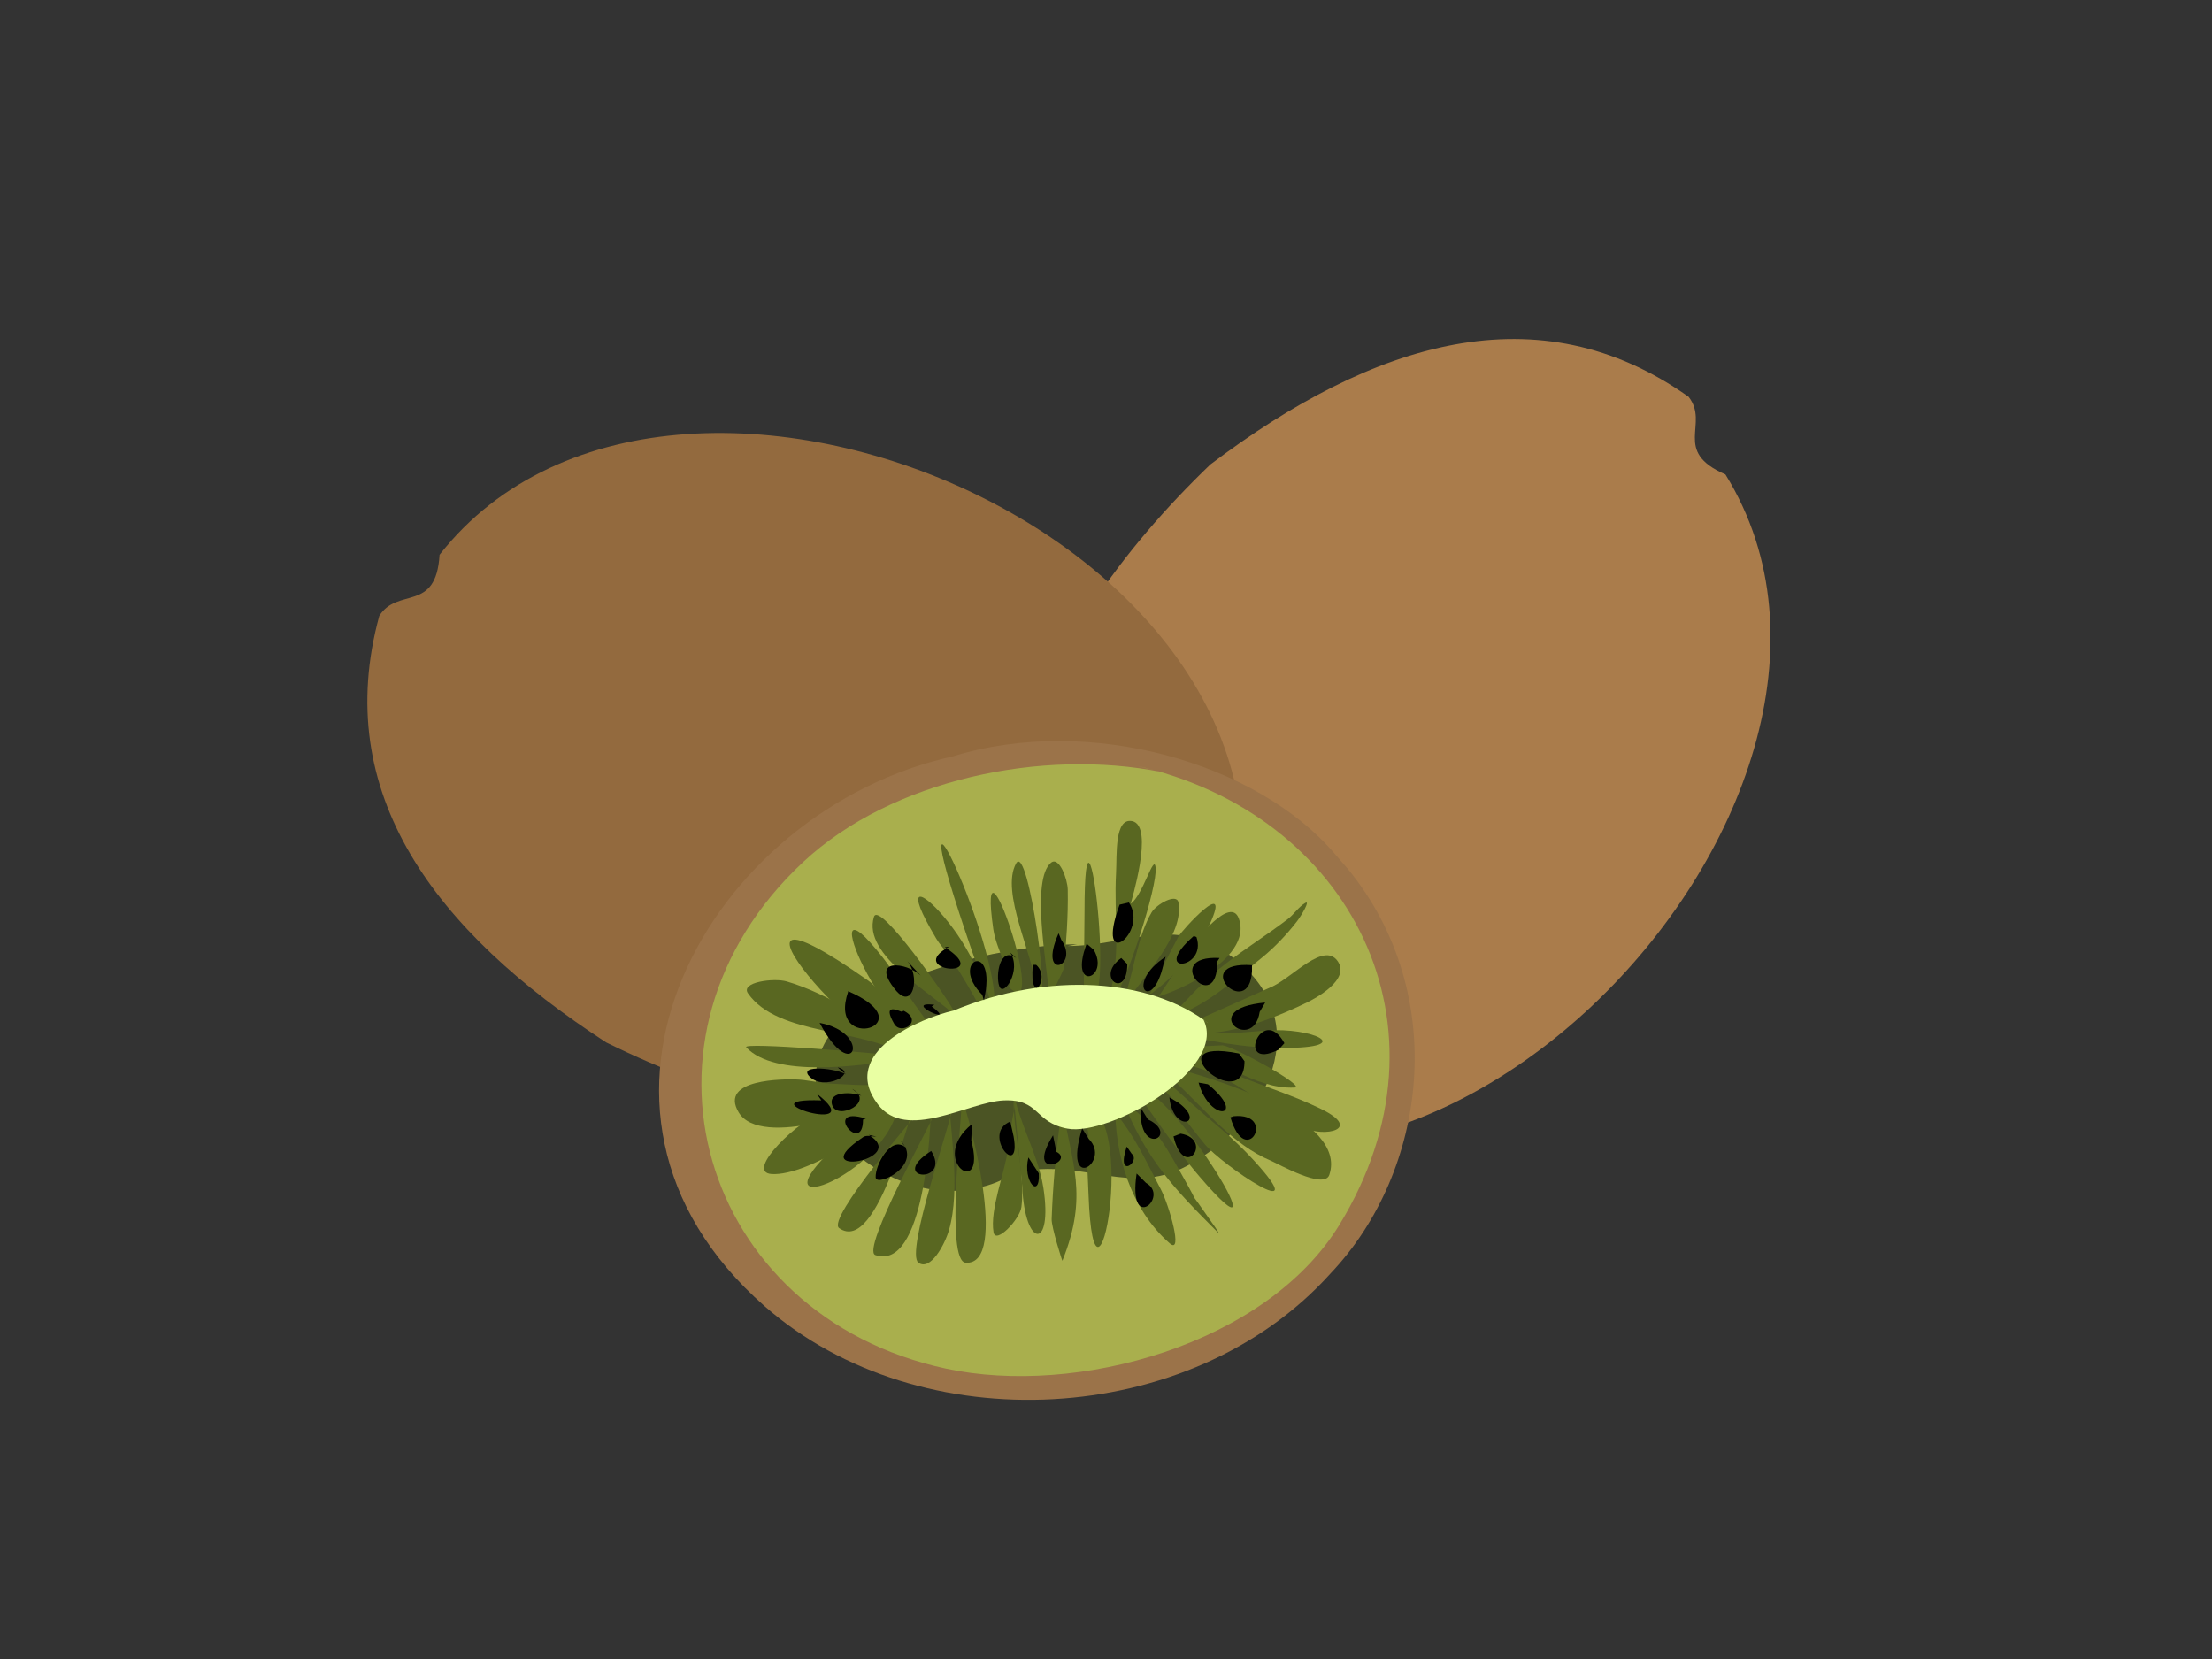 <?xml version="1.0" encoding="utf-8"?>
<!-- Generator: Adobe Illustrator 17.0.0, SVG Export Plug-In . SVG Version: 6.00 Build 0)  -->
<!DOCTYPE svg PUBLIC "-//W3C//DTD SVG 1.1//EN" "http://www.w3.org/Graphics/SVG/1.1/DTD/svg11.dtd">
<svg version="1.1" id="Layer_1" xmlns="http://www.w3.org/2000/svg" xmlns:xlink="http://www.w3.org/1999/xlink" x="0px" y="0px"
	 width="800px" height="600px" viewBox="0 0 800 600" enable-background="new 0 0 800 600" xml:space="preserve">
<rect x="0" y="0" width="800" height="600" fill="#333333" stroke="none"/>
<g>
	<g>
		<path fill="#AA7C4B" d="M382.588,382.385c119.766,111.358,315.571-91.305,241.428-210.802c-19.405-8.428-5.617-18.23-13.312-28.08
			c-54.134-38.349-113.819-20.215-172.958,24.478c-65.478,62.912-101.909,144.964-46.617,228.389L382.588,382.385z"/>
		<path fill="#936A3E" d="M439.483,355.582C503.081,204.864,245.82,90.039,158.975,200.636
			c-1.276,21.132-15.196,11.517-21.814,22.123c-17.493,64.025,19.948,113.952,82.139,154.283
			c81.467,40.06,170.97,46.257,230.392-34.274L439.483,355.582z"/>
		<g>
			<path fill="#9B7349" d="M482.858,308.934c-28.055-33.053-88.827-50.592-138.18-35.395
				c-88.036,19.401-149.745,127.157-68.155,198.853c56.057,49.26,154.084,44.382,204.624-11.766
				c35.239-37.122,43.261-101.225,6.328-146.361L482.858,308.934z"/>
			<path fill="#A9AF4D" d="M419.942,279.19c-42.702-8.547-97.215,2.527-129.364,32.482c-67.729,63.108-37.37,164.116,51.467,183.292
				c47.44,10.24,115.9-8.743,142.346-51.971c43.843-71.666,4.089-148.818-73.723-166.123L419.942,279.19z"/>
			<path fill="#4B5424" d="M389.548,341.513c-23.04,0-61.797,8.768-80.581,23.521c-36.321,28.528,6.154,69.64,39.68,65.37
				c17.822-2.27,13.599-7.46,30.218-7.637c17.639-0.188,32.783,8.173,50.058-0.916c29.796-15.678,48.273-52.948,15.872-76.367
				c-20.285-14.662-37.153-3.36-58.604-3.36L389.548,341.513z"/>
			<path fill="#596721" d="M344.591,364.996c-2.09-4.184-26.638-39.351-28.507-33.428c-4.405,13.961,21.477,27.834,29.659,36.021
				L344.591,364.996z"/>
			<path fill="#596721" d="M354.381,364.42c-2.766-5.537-6.799-12.095-10.078-17.29c-1.722-2.729-4.107-5.009-5.759-7.781
				c-23.749-39.845,26.442,10.073,15.549,28.241L354.381,364.42z"/>
			<path fill="#596721" d="M357.787,361.055c-5.742-20.831,3.3,10.732-6.307-17.235c-29.004-84.442,8.247-7.358,8.247,18.692
				L357.787,361.055z"/>
			<path fill="#596721" d="M365.548,354.744c-3.527-10.589,22.506,67.533-2.668-7.04c-1.301-3.855-3.063-7.624-3.638-11.652
				c-6.212-43.515,21.064,36.374,5.579,20.876L365.548,354.744z"/>
			<path fill="#596721" d="M374.523,356.686c-0.646-10.998-12.822-34.058-7.034-44.423c4.421-7.918,13.079,56.765,7.762,46.122
				L374.523,356.686z"/>
			<path fill="#596721" d="M379.132,357.414c-0.465-8.375-6.312-39.321,0.97-45.394c2.93-2.443,5.99,5.894,6.064,9.71
				c0.185,9.559-0.537,19.128-1.455,28.645c-0.041,0.423-5.336,11.525-5.336,10.195L379.132,357.414z"/>
			<path fill="#596721" d="M391.988,355.229c0,0,0.243-25.489,0.243-25.489c0-57.911,12.823,45.986,0,30.587L391.988,355.229z"/>
			<path fill="#596721" d="M401.448,359.356c4.024-15.009,1.344-28.346,2.183-43.452c0.366-6.593-0.649-20.23,5.821-18.935
				c8.308,1.663-0.7,30.005-0.485,29.858c4.368-2.991,8.377-18.371,8.975-13.109c0.786,6.926-10.492,41.354-15.281,48.065
				L401.448,359.356z"/>
			<path fill="#596721" d="M407.512,358.385c2.749-8.941,4.22-20.373,8.975-28.402c1.761-2.974,9.039-7.034,9.702-3.641
				c2.26,11.56-12.788,27.086-18.192,35.199L407.512,358.385z"/>
			<path fill="#596721" d="M416.001,359.113c3.786-7.922,5.141-10.872,10.188-20.391c1.102-2.079,19.466-22.319,11.4-4.612
				c-5.552,12.189-16.579,23.11-27.894,29.616L416.001,359.113z"/>
			<path fill="#596721" d="M337.654,374.649c-4.13-8.726-1.074-2.905-9.702-15.536c-2.924-4.28-5.538-8.784-8.732-12.866
				c-27.817-35.548,3.535,36.562,18.677,26.46L337.654,374.649z"/>
			<path fill="#596721" d="M330.862,375.135c-4.612-6.391-12.279-17.255-16.737-20.391c-67.487-47.483,4.834,34.618,12.856,22.576
				L330.862,375.135z"/>
			<path fill="#596721" d="M418.912,360.57c4.41-6.525,8.596-13.201,13.098-19.663c0.235-0.337,12.959-17.064,16.009-8.739
				c5.553,15.156-25.587,28.544-34.686,29.615L418.912,360.57z"/>
			<path fill="#596721" d="M426.674,364.211c5.995-6.239,9.366-10.083,16.737-15.779c7.246-5.599,15.037-10.465,22.316-16.022
				c2.275-1.736,3.853-4.353,6.307-5.826c2.048-1.23-1.458,4.656-2.911,6.554c-3.448,4.505-8.174,9.538-12.613,13.108
				c-9.826,7.902-19.974,17.344-32.018,21.362L426.674,364.211z"/>
			<path fill="#596721" d="M433.708,368.581c7.274-3.235,26.096-11.605,26.682-11.895c7.486-3.697,18.308-15.931,23.286-9.224
				c5.077,6.84-8.385,13.825-10.915,15.051c-14.066,6.811-31.549,13.422-47.299,10.681L433.708,368.581z"/>
			<path fill="#596721" d="M435.406,373.678c13.771,0,6.781,0.244,22.558-0.971c16.392-1.262,33.239,6.312,5.821,6.312
				c-13.879,0-26.911-2.485-40.265-5.826L435.406,373.678z"/>
			<path fill="#596721" d="M442.198,378.048c4.64,0.733,30.613,15.099,25.954,15.293c-14.559,0.607-27.456-10.846-40.993-14.565
				L442.198,378.048z"/>
			<path fill="#596721" d="M430.07,385.33c17.386,4.2,25.943,14.681,41.72,22.576c6.9,3.453,21.304,0.677,6.064-6.797
				c-9.775-4.794-20.235-8.037-30.32-12.138c-5.439-2.211-10.834-4.531-16.252-6.797L430.07,385.33z"/>
			<path fill="#596721" d="M425.461,391.642c10.67,9.916,20.427,22.394,34.201,28.159c2.565,1.073,19.268,10.607,21.103,5.098
				c6.757-20.288-41.652-35.053-57.972-39.083L425.461,391.642z"/>
			<path fill="#596721" d="M419.882,393.098c24.129,24.902-11.514-12.968,15.766,20.634c6.182,7.614,40.472,30.653,17.707,5.826
				c-3.634-3.964-7.538-7.693-11.643-11.167c-20.942-17.723-15.314-14.824-25.469-19.906L419.882,393.098z"/>
			<path fill="#596721" d="M412.363,396.74c4.361,6.402,8.881,12.78,13.583,18.934c2.516,3.293,5.063,6.566,7.762,9.71
				c32.239,37.553-8.02-30.468-23.286-33.014L412.363,396.74z"/>
			<path fill="#596721" d="M405.814,397.468c8.527,21.722,18.965,32.574,34.444,48.064c1.903,1.905-2.832-4.584-4.366-6.797
				c-9.359-13.499,0.164,1.538-6.549-10.438c-6.867-12.25-11.943-22.448-23.771-30.587L405.814,397.468z"/>
			<path fill="#596721" d="M403.388,399.41c-0.433,17.76,5.514,37.95,19.647,50.249c4.945,4.303-0.148-13.592-3.153-19.42
				c-9.046-17.54-9.993-19.689-19.405-31.8L403.388,399.41z"/>
			<path fill="#596721" d="M393.686,410.334c-0.702,14.406-0.592,6.049,0,21.848c2.093,55.85,18.881-30.245-2.183-33.257
				L393.686,410.334z"/>
			<path fill="#596721" d="M383.255,406.45c-1.487,11.531-2.496,22.861-2.911,34.471c-0.102,2.865,3.821,15.2,3.881,15.051
				c9.578-23.772,3.339-35.299-0.243-56.804L383.255,406.45z"/>
			<path fill="#596721" d="M326.976,382.751c-8.772-12.29-28.067-23.606-42.427-27.798c-4.696-1.371-16.825,0.251-14.041,4.277
				c10.801,15.613,41.932,12.499,57.078,22.605L326.976,382.751z"/>
			<path fill="#596721" d="M323.923,381.834c-5.279-0.834-55.905-5.085-54.026-3.055c10.231,11.058,40.996,6.717,54.331,4.582
				L323.923,381.834z"/>
			<path fill="#596721" d="M323.008,393.137c-23.731-3.064,7.379,0.542-22.587-1.222c-4.296-0.253-8.517-1.429-12.82-1.527
				c-3.573-0.081-27.811-0.364-20.45,11.913c7.935,13.235,48.159-0.553,56.773-7.942L323.008,393.137z"/>
			<path fill="#596721" d="M309.578,400.163c-3.663,0.509-7.456,0.433-10.988,1.527c-9.583,2.968-29.546,22.271-19.535,22.91
				c13.372,0.854,43.264-18.34,47.921-31.158L309.578,400.163z"/>
			<path fill="#596721" d="M312.63,406.272c-3.154,2.444-6.522,4.634-9.462,7.331c-34.466,31.618,21.977,9.924,21.977-17.106
				L312.63,406.272z"/>
			<path fill="#596721" d="M334.912,398.941c-3.019,3.525-36.116,41.866-31.439,45.209c14.113,10.089,26.522-45.448,29.302-51.013
				L334.912,398.941z"/>
			<path fill="#596721" d="M338.574,401.384c-1.077,3.771-27.432,50.721-21.977,52.54c17.769,5.928,20.145-45.932,20.145-55.595
				L338.574,401.384z"/>
			<path fill="#596721" d="M344.679,399.857c-0.789,6.315-17.401,53.324-12.514,56.817c4.334,3.098,9.473-6.498,10.988-11.608
				c4.503-15.18,0.223-37.303-0.305-53.151L344.679,399.857z"/>
			<path fill="#596721" d="M347.731,399.552c0,6.219-5.805,56.633,1.526,57.123c15.99,1.067,0.919-54.161-1.526-59.872V399.552z"/>
			<path fill="#596721" d="M366.961,394.053c0,11.907,0.273,0.856-2.442,21.688c-1.078,8.272-6.595,21.693-5.189,29.936
				c0.764,4.476,9.518-4.657,10.073-9.164c1.921-15.622-6.181-35.204-1.221-50.097L366.961,394.053z"/>
			<path fill="#596721" d="M369.708,429.182c0.974,22.419,11.149,22.999,7.631,0.305c-2.119-13.666-11.599-27.899-11.599-41.849
				L369.708,429.182z"/>
			<path fill="#E9FFA3" d="M437.098,370.14c-21.073-16.223-57.495-19.025-92.27-4.64c-11.733,2.642-41.635,15.038-27.357,33.874
				c10.291,13.576,32.758-0.815,45.44-1.392c13.294-0.605,10.944,7.93,23.183,10.209c15.1,2.811,58.148-21.431,49.149-39.443
				L437.098,370.14z"/>
			<path d="M355.239,359.792c-12.45-12.459,5.771-20.455,0.596,1.988L355.239,359.792z"/>
			<path d="M367.56,346.508c-5.926-4.448-7.56,6.216-6.16,10.141c1.518,4.255,8.197-5.791,3.974-12.13L367.56,346.508z"/>
			<path d="M332.953,352.796c-5.021-4.797-18.597-6.479-9.14,5.17c6.481,7.983,9.337-5.37,3.974-10.738L332.953,352.796z"/>
			<path d="M306.758,358.599c-7.895,22.824,28.669,12.183-0.199-0.199L306.758,358.599z"/>
			<path d="M296.426,369.934C308.731,393.194,315.847,373.578,296.426,369.934z"/>
			<path d="M305.963,388.625c-2.963-2.174-17.348-3.752-13.312,0.597c5.361,5.777,18.074-1.245,10.332-3.182L305.963,388.625z"/>
			<path d="M311.527,396.38c-2.383-1.431-12.394-2.028-10.531,3.38c1.92,5.573,15.717-1.204,7.153-5.966L311.527,396.38z"/>
			<path d="M297.022,397.971c-29.497-1.054,18.799,13.484-1.59-2.386L297.022,397.971z"/>
			<path d="M316.955,411.042c-1.59,0.066-3.445-0.684-4.769,0.199c-22.482,15,17.221,8.352,1.987-0.795L316.955,411.042z"/>
			<path d="M327.621,415.072c-5.328-4.74-11.13,6.293-10.928,10.738c0.172,3.777,17.67-4.587,8.941-13.323L327.621,415.072z"/>
			<path d="M336.761,416.265c-15.782,10.153,6.193,12.197,0.596,0.994L336.761,416.265z"/>
			<path d="M351.476,406.564c-16.266,13.226,5.587,27.678-0.199,5.965L351.476,406.564z"/>
			<path d="M365.387,405.624c-10.693,4.281,4.068,21.68,1.192,5.369L365.387,405.624z"/>
			<path d="M371.934,418.611c-2.176,8.711,4.253,15.329,3.775,5.767L371.934,418.611z"/>
			<path d="M380.85,410.592c-10.394,16.644,8.321,9.533,1.192,5.965L380.85,410.592z"/>
			<path d="M391.375,408.114c-7.404,24.081,10.797,12.197,2.384,3.778L391.375,408.114z"/>
			<path d="M411.072,424.418c-3.277,22.135,12.191,8.281,3.378,3.38L411.072,424.418z"/>
			<path d="M407.496,414.675c-4.079,12.248,5.238,5.462,1.788,2.585L407.496,414.675z"/>
			<path d="M412.562,400.655c-0.927,18.553,14.474,9.776,2.583,4.176L412.562,400.655z"/>
			<path d="M422.927,396.897c1.358,13.137,13.452,9.55,3.378,1.988L422.927,396.897z"/>
			<path d="M424.414,410.995c3.877,16.488,14.699,1.027,2.583-0.994L424.414,410.995z"/>
			<path d="M445.008,404.083c5.566,19.185,17.1-1.845,1.192-0.398L445.008,404.083z"/>
			<path d="M433.48,391.539c4.126,14.867,18.011,12.495,3.378,0.597L433.48,391.539z"/>
			<path d="M448.102,381.014c-31.845-6.374,1.987,23.288,1.987,2.784L448.102,381.014z"/>
			<path d="M464.521,377.291c-8.039-14.749-18.011,10.305-2.186,2.386L464.521,377.291z"/>
			<path d="M457.567,362.576c-25.085,2.282-4.357,18.796-1.987,3.38L457.567,362.576z"/>
			<path d="M452.798,349.054c-23.082-1.54-1.021,20.585,0,2.187V349.054z"/>
			<path d="M441.075,346.469c-21.739-1.209-0.795,21.906-0.795,1.193L441.075,346.469z"/>
			<path d="M421.572,346.004c-15.221,9.98-4.825,20.936-0.795,2.784L421.572,346.004z"/>
			<path d="M431.736,338.515c-16.239,14.22,4.956,12.295,0.993,0.398L431.736,338.515z"/>
			<path d="M404.913,327.181c-9.153,25.189,10.684,10.172,3.378-0.795L404.913,327.181z"/>
			<path d="M405.509,346.469c-9.762,6.979,2.186,15.409,2.186,2.187L405.509,346.469z"/>
			<path d="M392.991,341.299c-6.63,17.916,8.556,12.648,2.583,2.187L392.991,341.299z"/>
			<path d="M382.858,337.521c-7.748,17.446,7.803,12.299,0.993,2.386L382.858,337.521z"/>
			<path d="M373.548,348.956c-1.437,15.822,6.779,4.893,1.192,0H373.548z"/>
			<path d="M337.953,363.372c-12.387-1.377,9.227,8.268-0.993,0.597L337.953,363.372z"/>
			<path d="M326.185,365.93c-1.672-0.558-7.167-3.248-2.782,4.375c2.489,4.326,10.792-1.063,3.378-4.772L326.185,365.93z"/>
			<path d="M343.318,342.371c-16.594,8.942,16.675,12.08-1.59,0.199L343.318,342.371z"/>
			<path d="M313.116,404.533c-16.139-4.97-0.993,13.816-0.993,0.398L313.116,404.533z"/>
		</g>
	</g>
</g>
</svg>
